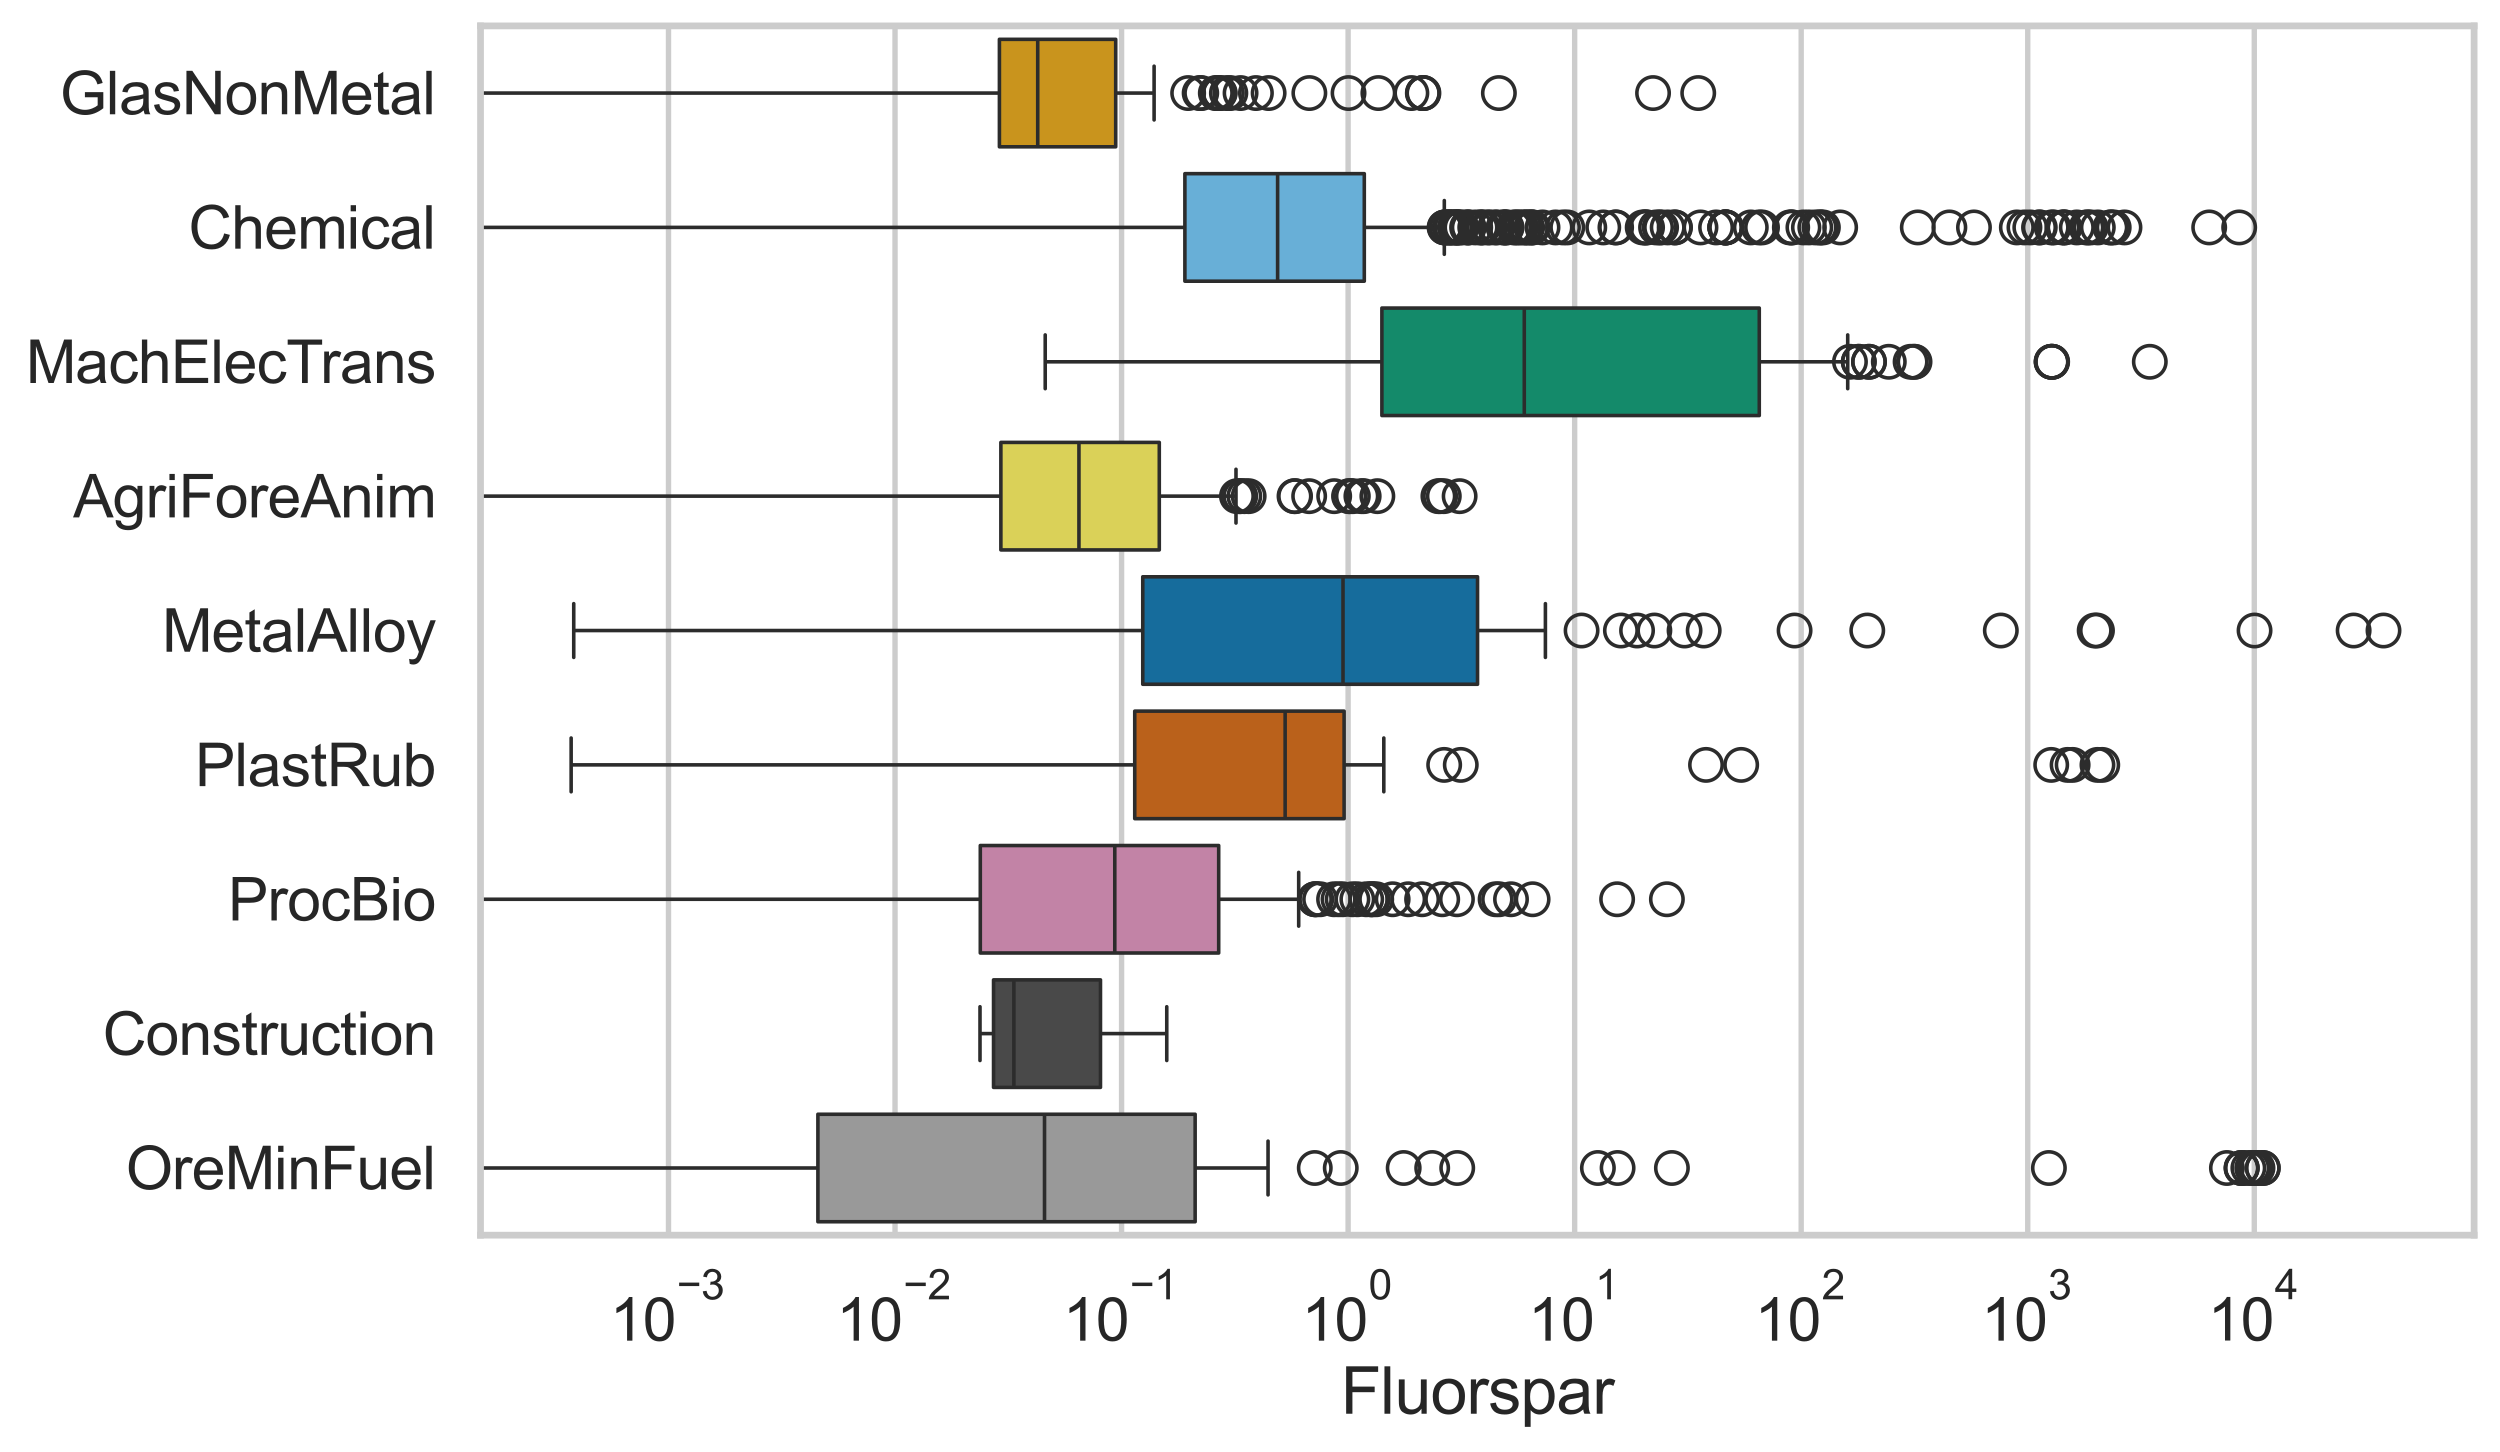 <?xml version="1.0" encoding="utf-8" standalone="no"?>
<!DOCTYPE svg PUBLIC "-//W3C//DTD SVG 1.1//EN"
  "http://www.w3.org/Graphics/SVG/1.1/DTD/svg11.dtd">
<svg xmlns:xlink="http://www.w3.org/1999/xlink" width="695.577pt" height="404.121pt" viewBox="0 0 695.577 404.121" xmlns="http://www.w3.org/2000/svg" version="1.1">
 <defs>
  <style type="text/css">*{stroke-linejoin: round; stroke-linecap: butt}</style>
 </defs>
 <g id="figure_1">
  <g id="patch_1">
   <path d="M 0 404.121 
L 695.577 404.121 
L 695.577 0 
L 0 0 
z
" style="fill: #ffffff"/>
  </g>
  <g id="axes_1">
   <g id="patch_2">
    <path d="M 133.697 343.665 
L 688.377 343.665 
L 688.377 7.2 
L 133.697 7.2 
z
" style="fill: #ffffff"/>
   </g>
   <g id="matplotlib.axis_1">
    <g id="xtick_1">
     <g id="line2d_1">
      <path d="M 185.996 343.665 
L 185.996 7.2 
" clip-path="url(#pbc23d617e9)" style="fill: none; stroke: #cccccc; stroke-width: 1.5; stroke-linecap: round"/>
     </g>
     <g id="text_1">
      <!-- $\mathdefault{10^{-3}}$ -->
      <g style="fill: #262626" transform="translate(169.661 373.18) scale(0.165 -0.165)">
       <defs>
        <path id="ArialMT-31" d="M 2384 0 
L 1822 0 
L 1822 3584 
Q 1619 3391 1289 3197 
Q 959 3003 697 2906 
L 697 3450 
Q 1169 3672 1522 3987 
Q 1875 4303 2022 4600 
L 2384 4600 
L 2384 0 
z
" transform="scale(0.016)"/>
        <path id="ArialMT-30" d="M 266 2259 
Q 266 3072 433 3567 
Q 600 4063 929 4331 
Q 1259 4600 1759 4600 
Q 2128 4600 2406 4451 
Q 2684 4303 2865 4023 
Q 3047 3744 3150 3342 
Q 3253 2941 3253 2259 
Q 3253 1453 3087 958 
Q 2922 463 2592 192 
Q 2263 -78 1759 -78 
Q 1097 -78 719 397 
Q 266 969 266 2259 
z
M 844 2259 
Q 844 1131 1108 757 
Q 1372 384 1759 384 
Q 2147 384 2411 759 
Q 2675 1134 2675 2259 
Q 2675 3391 2411 3762 
Q 2147 4134 1753 4134 
Q 1366 4134 1134 3806 
Q 844 3388 844 2259 
z
" transform="scale(0.016)"/>
        <path id="ArialMT-2212" d="M 3381 1997 
L 356 1997 
L 356 2522 
L 3381 2522 
L 3381 1997 
z
" transform="scale(0.016)"/>
        <path id="ArialMT-33" d="M 269 1209 
L 831 1284 
Q 928 806 1161 595 
Q 1394 384 1728 384 
Q 2125 384 2398 659 
Q 2672 934 2672 1341 
Q 2672 1728 2419 1979 
Q 2166 2231 1775 2231 
Q 1616 2231 1378 2169 
L 1441 2663 
Q 1497 2656 1531 2656 
Q 1891 2656 2178 2843 
Q 2466 3031 2466 3422 
Q 2466 3731 2256 3934 
Q 2047 4138 1716 4138 
Q 1388 4138 1169 3931 
Q 950 3725 888 3313 
L 325 3413 
Q 428 3978 793 4289 
Q 1159 4600 1703 4600 
Q 2078 4600 2393 4439 
Q 2709 4278 2876 4000 
Q 3044 3722 3044 3409 
Q 3044 3113 2884 2869 
Q 2725 2625 2413 2481 
Q 2819 2388 3044 2092 
Q 3269 1797 3269 1353 
Q 3269 753 2831 336 
Q 2394 -81 1725 -81 
Q 1122 -81 723 278 
Q 325 638 269 1209 
z
" transform="scale(0.016)"/>
       </defs>
       <use xlink:href="#ArialMT-31" transform="translate(0 0.994)"/>
       <use xlink:href="#ArialMT-30" transform="translate(55.615 0.994)"/>
       <use xlink:href="#ArialMT-2212" transform="translate(112.973 70.688) scale(0.7)"/>
       <use xlink:href="#ArialMT-33" transform="translate(153.852 70.688) scale(0.7)"/>
      </g>
     </g>
    </g>
    <g id="xtick_2">
     <g id="line2d_2">
      <path d="M 249.026 343.665 
L 249.026 7.2 
" clip-path="url(#pbc23d617e9)" style="fill: none; stroke: #cccccc; stroke-width: 1.5; stroke-linecap: round"/>
     </g>
     <g id="text_2">
      <!-- $\mathdefault{10^{-2}}$ -->
      <g style="fill: #262626" transform="translate(232.691 373.18) scale(0.165 -0.165)">
       <defs>
        <path id="ArialMT-32" d="M 3222 541 
L 3222 0 
L 194 0 
Q 188 203 259 391 
Q 375 700 629 1000 
Q 884 1300 1366 1694 
Q 2113 2306 2375 2664 
Q 2638 3022 2638 3341 
Q 2638 3675 2398 3904 
Q 2159 4134 1775 4134 
Q 1369 4134 1125 3890 
Q 881 3647 878 3216 
L 300 3275 
Q 359 3922 746 4261 
Q 1134 4600 1788 4600 
Q 2447 4600 2831 4234 
Q 3216 3869 3216 3328 
Q 3216 3053 3103 2787 
Q 2991 2522 2730 2228 
Q 2469 1934 1863 1422 
Q 1356 997 1212 845 
Q 1069 694 975 541 
L 3222 541 
z
" transform="scale(0.016)"/>
       </defs>
       <use xlink:href="#ArialMT-31" transform="translate(0 0.994)"/>
       <use xlink:href="#ArialMT-30" transform="translate(55.615 0.994)"/>
       <use xlink:href="#ArialMT-2212" transform="translate(112.973 70.688) scale(0.7)"/>
       <use xlink:href="#ArialMT-32" transform="translate(153.852 70.688) scale(0.7)"/>
      </g>
     </g>
    </g>
    <g id="xtick_3">
     <g id="line2d_3">
      <path d="M 312.056 343.665 
L 312.056 7.2 
" clip-path="url(#pbc23d617e9)" style="fill: none; stroke: #cccccc; stroke-width: 1.5; stroke-linecap: round"/>
     </g>
     <g id="text_3">
      <!-- $\mathdefault{10^{-1}}$ -->
      <g style="fill: #262626" transform="translate(295.721 373.18) scale(0.165 -0.165)">
       <use xlink:href="#ArialMT-31" transform="translate(0 0.994)"/>
       <use xlink:href="#ArialMT-30" transform="translate(55.615 0.994)"/>
       <use xlink:href="#ArialMT-2212" transform="translate(112.973 70.688) scale(0.7)"/>
       <use xlink:href="#ArialMT-31" transform="translate(153.852 70.688) scale(0.7)"/>
      </g>
     </g>
    </g>
    <g id="xtick_4">
     <g id="line2d_4">
      <path d="M 375.087 343.665 
L 375.087 7.2 
" clip-path="url(#pbc23d617e9)" style="fill: none; stroke: #cccccc; stroke-width: 1.5; stroke-linecap: round"/>
     </g>
     <g id="text_4">
      <!-- $\mathdefault{10^{0}}$ -->
      <g style="fill: #262626" transform="translate(362.134 373.18) scale(0.165 -0.165)">
       <use xlink:href="#ArialMT-31" transform="translate(0 0.994)"/>
       <use xlink:href="#ArialMT-30" transform="translate(55.615 0.994)"/>
       <use xlink:href="#ArialMT-30" transform="translate(112.973 70.688) scale(0.7)"/>
      </g>
     </g>
    </g>
    <g id="xtick_5">
     <g id="line2d_5">
      <path d="M 438.117 343.665 
L 438.117 7.2 
" clip-path="url(#pbc23d617e9)" style="fill: none; stroke: #cccccc; stroke-width: 1.5; stroke-linecap: round"/>
     </g>
     <g id="text_5">
      <!-- $\mathdefault{10^{1}}$ -->
      <g style="fill: #262626" transform="translate(425.165 373.18) scale(0.165 -0.165)">
       <use xlink:href="#ArialMT-31" transform="translate(0 0.994)"/>
       <use xlink:href="#ArialMT-30" transform="translate(55.615 0.994)"/>
       <use xlink:href="#ArialMT-31" transform="translate(112.973 70.688) scale(0.7)"/>
      </g>
     </g>
    </g>
    <g id="xtick_6">
     <g id="line2d_6">
      <path d="M 501.148 343.665 
L 501.148 7.2 
" clip-path="url(#pbc23d617e9)" style="fill: none; stroke: #cccccc; stroke-width: 1.5; stroke-linecap: round"/>
     </g>
     <g id="text_6">
      <!-- $\mathdefault{10^{2}}$ -->
      <g style="fill: #262626" transform="translate(488.195 373.18) scale(0.165 -0.165)">
       <use xlink:href="#ArialMT-31" transform="translate(0 0.994)"/>
       <use xlink:href="#ArialMT-30" transform="translate(55.615 0.994)"/>
       <use xlink:href="#ArialMT-32" transform="translate(112.973 70.688) scale(0.7)"/>
      </g>
     </g>
    </g>
    <g id="xtick_7">
     <g id="line2d_7">
      <path d="M 564.178 343.665 
L 564.178 7.2 
" clip-path="url(#pbc23d617e9)" style="fill: none; stroke: #cccccc; stroke-width: 1.5; stroke-linecap: round"/>
     </g>
     <g id="text_7">
      <!-- $\mathdefault{10^{3}}$ -->
      <g style="fill: #262626" transform="translate(551.226 373.18) scale(0.165 -0.165)">
       <use xlink:href="#ArialMT-31" transform="translate(0 0.994)"/>
       <use xlink:href="#ArialMT-30" transform="translate(55.615 0.994)"/>
       <use xlink:href="#ArialMT-33" transform="translate(112.973 70.688) scale(0.7)"/>
      </g>
     </g>
    </g>
    <g id="xtick_8">
     <g id="line2d_8">
      <path d="M 627.209 343.665 
L 627.209 7.2 
" clip-path="url(#pbc23d617e9)" style="fill: none; stroke: #cccccc; stroke-width: 1.5; stroke-linecap: round"/>
     </g>
     <g id="text_8">
      <!-- $\mathdefault{10^{4}}$ -->
      <g style="fill: #262626" transform="translate(614.256 373.015) scale(0.165 -0.165)">
       <defs>
        <path id="ArialMT-34" d="M 2069 0 
L 2069 1097 
L 81 1097 
L 81 1613 
L 2172 4581 
L 2631 4581 
L 2631 1613 
L 3250 1613 
L 3250 1097 
L 2631 1097 
L 2631 0 
L 2069 0 
z
M 2069 1613 
L 2069 3678 
L 634 1613 
L 2069 1613 
z
" transform="scale(0.016)"/>
       </defs>
       <use xlink:href="#ArialMT-31" transform="translate(0 0.202)"/>
       <use xlink:href="#ArialMT-30" transform="translate(55.615 0.202)"/>
       <use xlink:href="#ArialMT-34" transform="translate(112.973 69.895) scale(0.7)"/>
      </g>
     </g>
    </g>
    <g id="xtick_9"/>
    <g id="xtick_10"/>
    <g id="xtick_11"/>
    <g id="xtick_12"/>
    <g id="xtick_13"/>
    <g id="xtick_14"/>
    <g id="xtick_15"/>
    <g id="xtick_16"/>
    <g id="xtick_17"/>
    <g id="xtick_18"/>
    <g id="xtick_19"/>
    <g id="xtick_20"/>
    <g id="xtick_21"/>
    <g id="xtick_22"/>
    <g id="xtick_23"/>
    <g id="xtick_24"/>
    <g id="xtick_25"/>
    <g id="xtick_26"/>
    <g id="xtick_27"/>
    <g id="xtick_28"/>
    <g id="xtick_29"/>
    <g id="xtick_30"/>
    <g id="xtick_31"/>
    <g id="xtick_32"/>
    <g id="xtick_33"/>
    <g id="xtick_34"/>
    <g id="xtick_35"/>
    <g id="xtick_36"/>
    <g id="xtick_37"/>
    <g id="xtick_38"/>
    <g id="xtick_39"/>
    <g id="xtick_40"/>
    <g id="xtick_41"/>
    <g id="xtick_42"/>
    <g id="xtick_43"/>
    <g id="xtick_44"/>
    <g id="xtick_45"/>
    <g id="xtick_46"/>
    <g id="xtick_47"/>
    <g id="xtick_48"/>
    <g id="xtick_49"/>
    <g id="xtick_50"/>
    <g id="xtick_51"/>
    <g id="xtick_52"/>
    <g id="xtick_53"/>
    <g id="xtick_54"/>
    <g id="xtick_55"/>
    <g id="xtick_56"/>
    <g id="xtick_57"/>
    <g id="xtick_58"/>
    <g id="xtick_59"/>
    <g id="xtick_60"/>
    <g id="xtick_61"/>
    <g id="xtick_62"/>
    <g id="xtick_63"/>
    <g id="xtick_64"/>
    <g id="xtick_65"/>
    <g id="xtick_66"/>
    <g id="xtick_67"/>
    <g id="xtick_68"/>
    <g id="xtick_69"/>
    <g id="xtick_70"/>
    <g id="xtick_71"/>
    <g id="xtick_72"/>
    <g id="xtick_73"/>
    <g id="xtick_74"/>
    <g id="xtick_75"/>
    <g id="xtick_76"/>
    <g id="xtick_77"/>
    <g id="xtick_78"/>
    <g id="xtick_79"/>
    <g id="xtick_80"/>
    <g id="text_9">
     <!-- Fluorspar -->
     <g style="fill: #262626" transform="translate(373.027 393.344) scale(0.18 -0.18)">
      <defs>
       <path id="ArialMT-46" d="M 525 0 
L 525 4581 
L 3616 4581 
L 3616 4041 
L 1131 4041 
L 1131 2622 
L 3281 2622 
L 3281 2081 
L 1131 2081 
L 1131 0 
L 525 0 
z
" transform="scale(0.016)"/>
       <path id="ArialMT-6c" d="M 409 0 
L 409 4581 
L 972 4581 
L 972 0 
L 409 0 
z
" transform="scale(0.016)"/>
       <path id="ArialMT-75" d="M 2597 0 
L 2597 488 
Q 2209 -75 1544 -75 
Q 1250 -75 995 37 
Q 741 150 617 320 
Q 494 491 444 738 
Q 409 903 409 1263 
L 409 3319 
L 972 3319 
L 972 1478 
Q 972 1038 1006 884 
Q 1059 663 1231 536 
Q 1403 409 1656 409 
Q 1909 409 2131 539 
Q 2353 669 2445 892 
Q 2538 1116 2538 1541 
L 2538 3319 
L 3100 3319 
L 3100 0 
L 2597 0 
z
" transform="scale(0.016)"/>
       <path id="ArialMT-6f" d="M 213 1659 
Q 213 2581 725 3025 
Q 1153 3394 1769 3394 
Q 2453 3394 2887 2945 
Q 3322 2497 3322 1706 
Q 3322 1066 3130 698 
Q 2938 331 2570 128 
Q 2203 -75 1769 -75 
Q 1072 -75 642 372 
Q 213 819 213 1659 
z
M 791 1659 
Q 791 1022 1069 705 
Q 1347 388 1769 388 
Q 2188 388 2466 706 
Q 2744 1025 2744 1678 
Q 2744 2294 2464 2611 
Q 2184 2928 1769 2928 
Q 1347 2928 1069 2612 
Q 791 2297 791 1659 
z
" transform="scale(0.016)"/>
       <path id="ArialMT-72" d="M 416 0 
L 416 3319 
L 922 3319 
L 922 2816 
Q 1116 3169 1280 3281 
Q 1444 3394 1641 3394 
Q 1925 3394 2219 3213 
L 2025 2691 
Q 1819 2813 1613 2813 
Q 1428 2813 1281 2702 
Q 1134 2591 1072 2394 
Q 978 2094 978 1738 
L 978 0 
L 416 0 
z
" transform="scale(0.016)"/>
       <path id="ArialMT-73" d="M 197 991 
L 753 1078 
Q 800 744 1014 566 
Q 1228 388 1613 388 
Q 2000 388 2187 545 
Q 2375 703 2375 916 
Q 2375 1106 2209 1216 
Q 2094 1291 1634 1406 
Q 1016 1563 777 1677 
Q 538 1791 414 1992 
Q 291 2194 291 2438 
Q 291 2659 392 2848 
Q 494 3038 669 3163 
Q 800 3259 1026 3326 
Q 1253 3394 1513 3394 
Q 1903 3394 2198 3281 
Q 2494 3169 2634 2976 
Q 2775 2784 2828 2463 
L 2278 2388 
Q 2241 2644 2061 2787 
Q 1881 2931 1553 2931 
Q 1166 2931 1000 2803 
Q 834 2675 834 2503 
Q 834 2394 903 2306 
Q 972 2216 1119 2156 
Q 1203 2125 1616 2013 
Q 2213 1853 2448 1751 
Q 2684 1650 2818 1456 
Q 2953 1263 2953 975 
Q 2953 694 2789 445 
Q 2625 197 2315 61 
Q 2006 -75 1616 -75 
Q 969 -75 630 194 
Q 291 463 197 991 
z
" transform="scale(0.016)"/>
       <path id="ArialMT-70" d="M 422 -1272 
L 422 3319 
L 934 3319 
L 934 2888 
Q 1116 3141 1344 3267 
Q 1572 3394 1897 3394 
Q 2322 3394 2647 3175 
Q 2972 2956 3137 2557 
Q 3303 2159 3303 1684 
Q 3303 1175 3120 767 
Q 2938 359 2589 142 
Q 2241 -75 1856 -75 
Q 1575 -75 1351 44 
Q 1128 163 984 344 
L 984 -1272 
L 422 -1272 
z
M 931 1641 
Q 931 1000 1190 694 
Q 1450 388 1819 388 
Q 2194 388 2461 705 
Q 2728 1022 2728 1688 
Q 2728 2322 2467 2637 
Q 2206 2953 1844 2953 
Q 1484 2953 1207 2617 
Q 931 2281 931 1641 
z
" transform="scale(0.016)"/>
       <path id="ArialMT-61" d="M 2588 409 
Q 2275 144 1986 34 
Q 1697 -75 1366 -75 
Q 819 -75 525 192 
Q 231 459 231 875 
Q 231 1119 342 1320 
Q 453 1522 633 1644 
Q 813 1766 1038 1828 
Q 1203 1872 1538 1913 
Q 2219 1994 2541 2106 
Q 2544 2222 2544 2253 
Q 2544 2597 2384 2738 
Q 2169 2928 1744 2928 
Q 1347 2928 1158 2789 
Q 969 2650 878 2297 
L 328 2372 
Q 403 2725 575 2942 
Q 747 3159 1072 3276 
Q 1397 3394 1825 3394 
Q 2250 3394 2515 3294 
Q 2781 3194 2906 3042 
Q 3031 2891 3081 2659 
Q 3109 2516 3109 2141 
L 3109 1391 
Q 3109 606 3145 398 
Q 3181 191 3288 0 
L 2700 0 
Q 2613 175 2588 409 
z
M 2541 1666 
Q 2234 1541 1622 1453 
Q 1275 1403 1131 1340 
Q 988 1278 909 1158 
Q 831 1038 831 891 
Q 831 666 1001 516 
Q 1172 366 1500 366 
Q 1825 366 2078 508 
Q 2331 650 2450 897 
Q 2541 1088 2541 1459 
L 2541 1666 
z
" transform="scale(0.016)"/>
      </defs>
      <use xlink:href="#ArialMT-46"/>
      <use xlink:href="#ArialMT-6c" transform="translate(61.084 0)"/>
      <use xlink:href="#ArialMT-75" transform="translate(83.301 0)"/>
      <use xlink:href="#ArialMT-6f" transform="translate(138.916 0)"/>
      <use xlink:href="#ArialMT-72" transform="translate(194.531 0)"/>
      <use xlink:href="#ArialMT-73" transform="translate(227.832 0)"/>
      <use xlink:href="#ArialMT-70" transform="translate(277.832 0)"/>
      <use xlink:href="#ArialMT-61" transform="translate(333.447 0)"/>
      <use xlink:href="#ArialMT-72" transform="translate(389.062 0)"/>
     </g>
    </g>
   </g>
   <g id="matplotlib.axis_2">
    <g id="ytick_1">
     <g id="text_10">
      <!-- GlasNonMetal -->
      <g style="fill: #262626" transform="translate(16.659 31.798) scale(0.165 -0.165)">
       <defs>
        <path id="ArialMT-47" d="M 2638 1797 
L 2638 2334 
L 4578 2338 
L 4578 638 
Q 4131 281 3656 101 
Q 3181 -78 2681 -78 
Q 2006 -78 1454 211 
Q 903 500 622 1047 
Q 341 1594 341 2269 
Q 341 2938 620 3517 
Q 900 4097 1425 4378 
Q 1950 4659 2634 4659 
Q 3131 4659 3532 4498 
Q 3934 4338 4162 4050 
Q 4391 3763 4509 3300 
L 3963 3150 
Q 3859 3500 3706 3700 
Q 3553 3900 3268 4020 
Q 2984 4141 2638 4141 
Q 2222 4141 1919 4014 
Q 1616 3888 1430 3681 
Q 1244 3475 1141 3228 
Q 966 2803 966 2306 
Q 966 1694 1177 1281 
Q 1388 869 1791 669 
Q 2194 469 2647 469 
Q 3041 469 3416 620 
Q 3791 772 3984 944 
L 3984 1797 
L 2638 1797 
z
" transform="scale(0.016)"/>
        <path id="ArialMT-4e" d="M 488 0 
L 488 4581 
L 1109 4581 
L 3516 984 
L 3516 4581 
L 4097 4581 
L 4097 0 
L 3475 0 
L 1069 3600 
L 1069 0 
L 488 0 
z
" transform="scale(0.016)"/>
        <path id="ArialMT-6e" d="M 422 0 
L 422 3319 
L 928 3319 
L 928 2847 
Q 1294 3394 1984 3394 
Q 2284 3394 2536 3286 
Q 2788 3178 2913 3003 
Q 3038 2828 3088 2588 
Q 3119 2431 3119 2041 
L 3119 0 
L 2556 0 
L 2556 2019 
Q 2556 2363 2490 2533 
Q 2425 2703 2258 2804 
Q 2091 2906 1866 2906 
Q 1506 2906 1245 2678 
Q 984 2450 984 1813 
L 984 0 
L 422 0 
z
" transform="scale(0.016)"/>
        <path id="ArialMT-4d" d="M 475 0 
L 475 4581 
L 1388 4581 
L 2472 1338 
Q 2622 884 2691 659 
Q 2769 909 2934 1394 
L 4031 4581 
L 4847 4581 
L 4847 0 
L 4263 0 
L 4263 3834 
L 2931 0 
L 2384 0 
L 1059 3900 
L 1059 0 
L 475 0 
z
" transform="scale(0.016)"/>
        <path id="ArialMT-65" d="M 2694 1069 
L 3275 997 
Q 3138 488 2766 206 
Q 2394 -75 1816 -75 
Q 1088 -75 661 373 
Q 234 822 234 1631 
Q 234 2469 665 2931 
Q 1097 3394 1784 3394 
Q 2450 3394 2872 2941 
Q 3294 2488 3294 1666 
Q 3294 1616 3291 1516 
L 816 1516 
Q 847 969 1125 678 
Q 1403 388 1819 388 
Q 2128 388 2347 550 
Q 2566 713 2694 1069 
z
M 847 1978 
L 2700 1978 
Q 2663 2397 2488 2606 
Q 2219 2931 1791 2931 
Q 1403 2931 1139 2672 
Q 875 2413 847 1978 
z
" transform="scale(0.016)"/>
        <path id="ArialMT-74" d="M 1650 503 
L 1731 6 
Q 1494 -44 1306 -44 
Q 1000 -44 831 53 
Q 663 150 594 308 
Q 525 466 525 972 
L 525 2881 
L 113 2881 
L 113 3319 
L 525 3319 
L 525 4141 
L 1084 4478 
L 1084 3319 
L 1650 3319 
L 1650 2881 
L 1084 2881 
L 1084 941 
Q 1084 700 1114 631 
Q 1144 563 1211 522 
Q 1278 481 1403 481 
Q 1497 481 1650 503 
z
" transform="scale(0.016)"/>
       </defs>
       <use xlink:href="#ArialMT-47"/>
       <use xlink:href="#ArialMT-6c" transform="translate(77.783 0)"/>
       <use xlink:href="#ArialMT-61" transform="translate(100 0)"/>
       <use xlink:href="#ArialMT-73" transform="translate(155.615 0)"/>
       <use xlink:href="#ArialMT-4e" transform="translate(205.615 0)"/>
       <use xlink:href="#ArialMT-6f" transform="translate(277.832 0)"/>
       <use xlink:href="#ArialMT-6e" transform="translate(333.447 0)"/>
       <use xlink:href="#ArialMT-4d" transform="translate(389.062 0)"/>
       <use xlink:href="#ArialMT-65" transform="translate(472.363 0)"/>
       <use xlink:href="#ArialMT-74" transform="translate(527.979 0)"/>
       <use xlink:href="#ArialMT-61" transform="translate(555.762 0)"/>
       <use xlink:href="#ArialMT-6c" transform="translate(611.377 0)"/>
      </g>
     </g>
    </g>
    <g id="ytick_2">
     <g id="text_11">
      <!-- Chemical -->
      <g style="fill: #262626" transform="translate(52.428 69.183) scale(0.165 -0.165)">
       <defs>
        <path id="ArialMT-43" d="M 3763 1606 
L 4369 1453 
Q 4178 706 3683 314 
Q 3188 -78 2472 -78 
Q 1731 -78 1267 223 
Q 803 525 561 1097 
Q 319 1669 319 2325 
Q 319 3041 592 3573 
Q 866 4106 1370 4382 
Q 1875 4659 2481 4659 
Q 3169 4659 3637 4309 
Q 4106 3959 4291 3325 
L 3694 3184 
Q 3534 3684 3231 3912 
Q 2928 4141 2469 4141 
Q 1941 4141 1586 3887 
Q 1231 3634 1087 3207 
Q 944 2781 944 2328 
Q 944 1744 1114 1308 
Q 1284 872 1643 656 
Q 2003 441 2422 441 
Q 2931 441 3284 734 
Q 3638 1028 3763 1606 
z
" transform="scale(0.016)"/>
        <path id="ArialMT-68" d="M 422 0 
L 422 4581 
L 984 4581 
L 984 2938 
Q 1378 3394 1978 3394 
Q 2347 3394 2619 3248 
Q 2891 3103 3008 2847 
Q 3125 2591 3125 2103 
L 3125 0 
L 2563 0 
L 2563 2103 
Q 2563 2525 2380 2717 
Q 2197 2909 1863 2909 
Q 1613 2909 1392 2779 
Q 1172 2650 1078 2428 
Q 984 2206 984 1816 
L 984 0 
L 422 0 
z
" transform="scale(0.016)"/>
        <path id="ArialMT-6d" d="M 422 0 
L 422 3319 
L 925 3319 
L 925 2853 
Q 1081 3097 1340 3245 
Q 1600 3394 1931 3394 
Q 2300 3394 2536 3241 
Q 2772 3088 2869 2813 
Q 3263 3394 3894 3394 
Q 4388 3394 4653 3120 
Q 4919 2847 4919 2278 
L 4919 0 
L 4359 0 
L 4359 2091 
Q 4359 2428 4304 2576 
Q 4250 2725 4106 2815 
Q 3963 2906 3769 2906 
Q 3419 2906 3187 2673 
Q 2956 2441 2956 1928 
L 2956 0 
L 2394 0 
L 2394 2156 
Q 2394 2531 2256 2718 
Q 2119 2906 1806 2906 
Q 1569 2906 1367 2781 
Q 1166 2656 1075 2415 
Q 984 2175 984 1722 
L 984 0 
L 422 0 
z
" transform="scale(0.016)"/>
        <path id="ArialMT-69" d="M 425 3934 
L 425 4581 
L 988 4581 
L 988 3934 
L 425 3934 
z
M 425 0 
L 425 3319 
L 988 3319 
L 988 0 
L 425 0 
z
" transform="scale(0.016)"/>
        <path id="ArialMT-63" d="M 2588 1216 
L 3141 1144 
Q 3050 572 2676 248 
Q 2303 -75 1759 -75 
Q 1078 -75 664 370 
Q 250 816 250 1647 
Q 250 2184 428 2587 
Q 606 2991 970 3192 
Q 1334 3394 1763 3394 
Q 2303 3394 2647 3120 
Q 2991 2847 3088 2344 
L 2541 2259 
Q 2463 2594 2264 2762 
Q 2066 2931 1784 2931 
Q 1359 2931 1093 2626 
Q 828 2322 828 1663 
Q 828 994 1084 691 
Q 1341 388 1753 388 
Q 2084 388 2306 591 
Q 2528 794 2588 1216 
z
" transform="scale(0.016)"/>
       </defs>
       <use xlink:href="#ArialMT-43"/>
       <use xlink:href="#ArialMT-68" transform="translate(72.217 0)"/>
       <use xlink:href="#ArialMT-65" transform="translate(127.832 0)"/>
       <use xlink:href="#ArialMT-6d" transform="translate(183.447 0)"/>
       <use xlink:href="#ArialMT-69" transform="translate(266.748 0)"/>
       <use xlink:href="#ArialMT-63" transform="translate(288.965 0)"/>
       <use xlink:href="#ArialMT-61" transform="translate(338.965 0)"/>
       <use xlink:href="#ArialMT-6c" transform="translate(394.58 0)"/>
      </g>
     </g>
    </g>
    <g id="ytick_3">
     <g id="text_12">
      <!-- MachElecTrans -->
      <g style="fill: #262626" transform="translate(7.2 106.568) scale(0.165 -0.165)">
       <defs>
        <path id="ArialMT-45" d="M 506 0 
L 506 4581 
L 3819 4581 
L 3819 4041 
L 1113 4041 
L 1113 2638 
L 3647 2638 
L 3647 2100 
L 1113 2100 
L 1113 541 
L 3925 541 
L 3925 0 
L 506 0 
z
" transform="scale(0.016)"/>
        <path id="ArialMT-54" d="M 1659 0 
L 1659 4041 
L 150 4041 
L 150 4581 
L 3781 4581 
L 3781 4041 
L 2266 4041 
L 2266 0 
L 1659 0 
z
" transform="scale(0.016)"/>
       </defs>
       <use xlink:href="#ArialMT-4d"/>
       <use xlink:href="#ArialMT-61" transform="translate(83.301 0)"/>
       <use xlink:href="#ArialMT-63" transform="translate(138.916 0)"/>
       <use xlink:href="#ArialMT-68" transform="translate(188.916 0)"/>
       <use xlink:href="#ArialMT-45" transform="translate(244.531 0)"/>
       <use xlink:href="#ArialMT-6c" transform="translate(311.23 0)"/>
       <use xlink:href="#ArialMT-65" transform="translate(333.447 0)"/>
       <use xlink:href="#ArialMT-63" transform="translate(389.062 0)"/>
       <use xlink:href="#ArialMT-54" transform="translate(439.062 0)"/>
       <use xlink:href="#ArialMT-72" transform="translate(496.396 0)"/>
       <use xlink:href="#ArialMT-61" transform="translate(529.697 0)"/>
       <use xlink:href="#ArialMT-6e" transform="translate(585.312 0)"/>
       <use xlink:href="#ArialMT-73" transform="translate(640.928 0)"/>
      </g>
     </g>
    </g>
    <g id="ytick_4">
     <g id="text_13">
      <!-- AgriForeAnim -->
      <g style="fill: #262626" transform="translate(20.341 143.953) scale(0.165 -0.165)">
       <defs>
        <path id="ArialMT-41" d="M -9 0 
L 1750 4581 
L 2403 4581 
L 4278 0 
L 3588 0 
L 3053 1388 
L 1138 1388 
L 634 0 
L -9 0 
z
M 1313 1881 
L 2866 1881 
L 2388 3150 
Q 2169 3728 2063 4100 
Q 1975 3659 1816 3225 
L 1313 1881 
z
" transform="scale(0.016)"/>
        <path id="ArialMT-67" d="M 319 -275 
L 866 -356 
Q 900 -609 1056 -725 
Q 1266 -881 1628 -881 
Q 2019 -881 2231 -725 
Q 2444 -569 2519 -288 
Q 2563 -116 2559 434 
Q 2191 0 1641 0 
Q 956 0 581 494 
Q 206 988 206 1678 
Q 206 2153 378 2554 
Q 550 2956 876 3175 
Q 1203 3394 1644 3394 
Q 2231 3394 2613 2919 
L 2613 3319 
L 3131 3319 
L 3131 450 
Q 3131 -325 2973 -648 
Q 2816 -972 2473 -1159 
Q 2131 -1347 1631 -1347 
Q 1038 -1347 672 -1080 
Q 306 -813 319 -275 
z
M 784 1719 
Q 784 1066 1043 766 
Q 1303 466 1694 466 
Q 2081 466 2343 764 
Q 2606 1063 2606 1700 
Q 2606 2309 2336 2618 
Q 2066 2928 1684 2928 
Q 1309 2928 1046 2623 
Q 784 2319 784 1719 
z
" transform="scale(0.016)"/>
       </defs>
       <use xlink:href="#ArialMT-41"/>
       <use xlink:href="#ArialMT-67" transform="translate(66.699 0)"/>
       <use xlink:href="#ArialMT-72" transform="translate(122.314 0)"/>
       <use xlink:href="#ArialMT-69" transform="translate(155.615 0)"/>
       <use xlink:href="#ArialMT-46" transform="translate(177.832 0)"/>
       <use xlink:href="#ArialMT-6f" transform="translate(238.916 0)"/>
       <use xlink:href="#ArialMT-72" transform="translate(294.531 0)"/>
       <use xlink:href="#ArialMT-65" transform="translate(327.832 0)"/>
       <use xlink:href="#ArialMT-41" transform="translate(383.447 0)"/>
       <use xlink:href="#ArialMT-6e" transform="translate(450.146 0)"/>
       <use xlink:href="#ArialMT-69" transform="translate(505.762 0)"/>
       <use xlink:href="#ArialMT-6d" transform="translate(527.979 0)"/>
      </g>
     </g>
    </g>
    <g id="ytick_5">
     <g id="text_14">
      <!-- MetalAlloy -->
      <g style="fill: #262626" transform="translate(45.088 181.337) scale(0.165 -0.165)">
       <defs>
        <path id="ArialMT-79" d="M 397 -1278 
L 334 -750 
Q 519 -800 656 -800 
Q 844 -800 956 -737 
Q 1069 -675 1141 -563 
Q 1194 -478 1313 -144 
Q 1328 -97 1363 -6 
L 103 3319 
L 709 3319 
L 1400 1397 
Q 1534 1031 1641 628 
Q 1738 1016 1872 1384 
L 2581 3319 
L 3144 3319 
L 1881 -56 
Q 1678 -603 1566 -809 
Q 1416 -1088 1222 -1217 
Q 1028 -1347 759 -1347 
Q 597 -1347 397 -1278 
z
" transform="scale(0.016)"/>
       </defs>
       <use xlink:href="#ArialMT-4d"/>
       <use xlink:href="#ArialMT-65" transform="translate(83.301 0)"/>
       <use xlink:href="#ArialMT-74" transform="translate(138.916 0)"/>
       <use xlink:href="#ArialMT-61" transform="translate(166.699 0)"/>
       <use xlink:href="#ArialMT-6c" transform="translate(222.314 0)"/>
       <use xlink:href="#ArialMT-41" transform="translate(244.531 0)"/>
       <use xlink:href="#ArialMT-6c" transform="translate(311.23 0)"/>
       <use xlink:href="#ArialMT-6c" transform="translate(333.447 0)"/>
       <use xlink:href="#ArialMT-6f" transform="translate(355.664 0)"/>
       <use xlink:href="#ArialMT-79" transform="translate(411.279 0)"/>
      </g>
     </g>
    </g>
    <g id="ytick_6">
     <g id="text_15">
      <!-- PlastRub -->
      <g style="fill: #262626" transform="translate(54.248 218.722) scale(0.165 -0.165)">
       <defs>
        <path id="ArialMT-50" d="M 494 0 
L 494 4581 
L 2222 4581 
Q 2678 4581 2919 4538 
Q 3256 4481 3484 4323 
Q 3713 4166 3852 3881 
Q 3991 3597 3991 3256 
Q 3991 2672 3619 2267 
Q 3247 1863 2275 1863 
L 1100 1863 
L 1100 0 
L 494 0 
z
M 1100 2403 
L 2284 2403 
Q 2872 2403 3119 2622 
Q 3366 2841 3366 3238 
Q 3366 3525 3220 3729 
Q 3075 3934 2838 4000 
Q 2684 4041 2272 4041 
L 1100 4041 
L 1100 2403 
z
" transform="scale(0.016)"/>
        <path id="ArialMT-52" d="M 503 0 
L 503 4581 
L 2534 4581 
Q 3147 4581 3465 4457 
Q 3784 4334 3975 4021 
Q 4166 3709 4166 3331 
Q 4166 2844 3850 2509 
Q 3534 2175 2875 2084 
Q 3116 1969 3241 1856 
Q 3506 1613 3744 1247 
L 4541 0 
L 3778 0 
L 3172 953 
Q 2906 1366 2734 1584 
Q 2563 1803 2427 1890 
Q 2291 1978 2150 2013 
Q 2047 2034 1813 2034 
L 1109 2034 
L 1109 0 
L 503 0 
z
M 1109 2559 
L 2413 2559 
Q 2828 2559 3062 2645 
Q 3297 2731 3419 2920 
Q 3541 3109 3541 3331 
Q 3541 3656 3305 3865 
Q 3069 4075 2559 4075 
L 1109 4075 
L 1109 2559 
z
" transform="scale(0.016)"/>
        <path id="ArialMT-62" d="M 941 0 
L 419 0 
L 419 4581 
L 981 4581 
L 981 2947 
Q 1338 3394 1891 3394 
Q 2197 3394 2470 3270 
Q 2744 3147 2920 2923 
Q 3097 2700 3197 2384 
Q 3297 2069 3297 1709 
Q 3297 856 2875 390 
Q 2453 -75 1863 -75 
Q 1275 -75 941 416 
L 941 0 
z
M 934 1684 
Q 934 1088 1097 822 
Q 1363 388 1816 388 
Q 2184 388 2453 708 
Q 2722 1028 2722 1663 
Q 2722 2313 2464 2622 
Q 2206 2931 1841 2931 
Q 1472 2931 1203 2611 
Q 934 2291 934 1684 
z
" transform="scale(0.016)"/>
       </defs>
       <use xlink:href="#ArialMT-50"/>
       <use xlink:href="#ArialMT-6c" transform="translate(66.699 0)"/>
       <use xlink:href="#ArialMT-61" transform="translate(88.916 0)"/>
       <use xlink:href="#ArialMT-73" transform="translate(144.531 0)"/>
       <use xlink:href="#ArialMT-74" transform="translate(194.531 0)"/>
       <use xlink:href="#ArialMT-52" transform="translate(222.314 0)"/>
       <use xlink:href="#ArialMT-75" transform="translate(294.531 0)"/>
       <use xlink:href="#ArialMT-62" transform="translate(350.146 0)"/>
      </g>
     </g>
    </g>
    <g id="ytick_7">
     <g id="text_16">
      <!-- ProcBio -->
      <g style="fill: #262626" transform="translate(63.424 256.107) scale(0.165 -0.165)">
       <defs>
        <path id="ArialMT-42" d="M 469 0 
L 469 4581 
L 2188 4581 
Q 2713 4581 3030 4442 
Q 3347 4303 3526 4014 
Q 3706 3725 3706 3409 
Q 3706 3116 3547 2856 
Q 3388 2597 3066 2438 
Q 3481 2316 3704 2022 
Q 3928 1728 3928 1328 
Q 3928 1006 3792 729 
Q 3656 453 3456 303 
Q 3256 153 2954 76 
Q 2653 0 2216 0 
L 469 0 
z
M 1075 2656 
L 2066 2656 
Q 2469 2656 2644 2709 
Q 2875 2778 2992 2937 
Q 3109 3097 3109 3338 
Q 3109 3566 3000 3739 
Q 2891 3913 2687 3977 
Q 2484 4041 1991 4041 
L 1075 4041 
L 1075 2656 
z
M 1075 541 
L 2216 541 
Q 2509 541 2628 563 
Q 2838 600 2978 687 
Q 3119 775 3209 942 
Q 3300 1109 3300 1328 
Q 3300 1584 3169 1773 
Q 3038 1963 2805 2039 
Q 2572 2116 2134 2116 
L 1075 2116 
L 1075 541 
z
" transform="scale(0.016)"/>
       </defs>
       <use xlink:href="#ArialMT-50"/>
       <use xlink:href="#ArialMT-72" transform="translate(66.699 0)"/>
       <use xlink:href="#ArialMT-6f" transform="translate(100 0)"/>
       <use xlink:href="#ArialMT-63" transform="translate(155.615 0)"/>
       <use xlink:href="#ArialMT-42" transform="translate(205.615 0)"/>
       <use xlink:href="#ArialMT-69" transform="translate(272.314 0)"/>
       <use xlink:href="#ArialMT-6f" transform="translate(294.531 0)"/>
      </g>
     </g>
    </g>
    <g id="ytick_8">
     <g id="text_17">
      <!-- Construction -->
      <g style="fill: #262626" transform="translate(28.575 293.492) scale(0.165 -0.165)">
       <use xlink:href="#ArialMT-43"/>
       <use xlink:href="#ArialMT-6f" transform="translate(72.217 0)"/>
       <use xlink:href="#ArialMT-6e" transform="translate(127.832 0)"/>
       <use xlink:href="#ArialMT-73" transform="translate(183.447 0)"/>
       <use xlink:href="#ArialMT-74" transform="translate(233.447 0)"/>
       <use xlink:href="#ArialMT-72" transform="translate(261.23 0)"/>
       <use xlink:href="#ArialMT-75" transform="translate(294.531 0)"/>
       <use xlink:href="#ArialMT-63" transform="translate(350.146 0)"/>
       <use xlink:href="#ArialMT-74" transform="translate(400.146 0)"/>
       <use xlink:href="#ArialMT-69" transform="translate(427.93 0)"/>
       <use xlink:href="#ArialMT-6f" transform="translate(450.146 0)"/>
       <use xlink:href="#ArialMT-6e" transform="translate(505.762 0)"/>
      </g>
     </g>
    </g>
    <g id="ytick_9">
     <g id="text_18">
      <!-- OreMinFuel -->
      <g style="fill: #262626" transform="translate(35.013 330.877) scale(0.165 -0.165)">
       <defs>
        <path id="ArialMT-4f" d="M 309 2231 
Q 309 3372 921 4017 
Q 1534 4663 2503 4663 
Q 3138 4663 3647 4359 
Q 4156 4056 4423 3514 
Q 4691 2972 4691 2284 
Q 4691 1588 4409 1038 
Q 4128 488 3612 205 
Q 3097 -78 2500 -78 
Q 1853 -78 1343 234 
Q 834 547 571 1087 
Q 309 1628 309 2231 
z
M 934 2222 
Q 934 1394 1379 917 
Q 1825 441 2497 441 
Q 3181 441 3623 922 
Q 4066 1403 4066 2288 
Q 4066 2847 3877 3264 
Q 3688 3681 3323 3911 
Q 2959 4141 2506 4141 
Q 1863 4141 1398 3698 
Q 934 3256 934 2222 
z
" transform="scale(0.016)"/>
       </defs>
       <use xlink:href="#ArialMT-4f"/>
       <use xlink:href="#ArialMT-72" transform="translate(77.783 0)"/>
       <use xlink:href="#ArialMT-65" transform="translate(111.084 0)"/>
       <use xlink:href="#ArialMT-4d" transform="translate(166.699 0)"/>
       <use xlink:href="#ArialMT-69" transform="translate(250 0)"/>
       <use xlink:href="#ArialMT-6e" transform="translate(272.217 0)"/>
       <use xlink:href="#ArialMT-46" transform="translate(327.832 0)"/>
       <use xlink:href="#ArialMT-75" transform="translate(388.916 0)"/>
       <use xlink:href="#ArialMT-65" transform="translate(444.531 0)"/>
       <use xlink:href="#ArialMT-6c" transform="translate(500.146 0)"/>
      </g>
     </g>
    </g>
   </g>
   <g id="patch_3">
    <path d="M 278.067 10.938 
L 278.067 40.846 
L 310.423 40.846 
L 310.423 10.938 
L 278.067 10.938 
z
" clip-path="url(#pbc23d617e9)" style="fill: #c9941d; stroke: #2c2c2c; stroke-linejoin: miter"/>
   </g>
   <g id="line2d_9">
    <path d="M 278.067 25.892 
L -1 25.892 
" clip-path="url(#pbc23d617e9)" style="fill: none; stroke: #2c2c2c"/>
   </g>
   <g id="line2d_10">
    <path d="M 310.423 25.892 
L 321.108 25.892 
" clip-path="url(#pbc23d617e9)" style="fill: none; stroke: #2c2c2c"/>
   </g>
   <g id="line2d_11">
    <path clip-path="url(#pbc23d617e9)" style="fill: none; stroke: #2c2c2c; stroke-linecap: round"/>
   </g>
   <g id="line2d_12">
    <path d="M 321.108 18.415 
L 321.108 33.369 
" clip-path="url(#pbc23d617e9)" style="fill: none; stroke: #2c2c2c; stroke-linecap: round"/>
   </g>
   <g id="line2d_13">
    <defs>
     <path id="me434007299" d="M 0 4.5 
C 1.193 4.5 2.338 4.026 3.182 3.182 
C 4.026 2.338 4.5 1.193 4.5 0 
C 4.5 -1.193 4.026 -2.338 3.182 -3.182 
C 2.338 -4.026 1.193 -4.5 0 -4.5 
C -1.193 -4.5 -2.338 -4.026 -3.182 -3.182 
C -4.026 -2.338 -4.5 -1.193 -4.5 0 
C -4.5 1.193 -4.026 2.338 -3.182 3.182 
C -2.338 4.026 -1.193 4.5 0 4.5 
z
" style="stroke: #2c2c2c"/>
    </defs>
    <g clip-path="url(#pbc23d617e9)">
     <use xlink:href="#me434007299" x="375.204" y="25.892" style="fill-opacity: 0; stroke: #2c2c2c"/>
     <use xlink:href="#me434007299" x="417.034" y="25.892" style="fill-opacity: 0; stroke: #2c2c2c"/>
     <use xlink:href="#me434007299" x="345.162" y="25.892" style="fill-opacity: 0; stroke: #2c2c2c"/>
     <use xlink:href="#me434007299" x="334.225" y="25.892" style="fill-opacity: 0; stroke: #2c2c2c"/>
     <use xlink:href="#me434007299" x="459.929" y="25.892" style="fill-opacity: 0; stroke: #2c2c2c"/>
     <use xlink:href="#me434007299" x="330.58" y="25.892" style="fill-opacity: 0; stroke: #2c2c2c"/>
     <use xlink:href="#me434007299" x="339.261" y="25.892" style="fill-opacity: 0; stroke: #2c2c2c"/>
     <use xlink:href="#me434007299" x="338.631" y="25.892" style="fill-opacity: 0; stroke: #2c2c2c"/>
     <use xlink:href="#me434007299" x="339.376" y="25.892" style="fill-opacity: 0; stroke: #2c2c2c"/>
     <use xlink:href="#me434007299" x="338.276" y="25.892" style="fill-opacity: 0; stroke: #2c2c2c"/>
     <use xlink:href="#me434007299" x="341.356" y="25.892" style="fill-opacity: 0; stroke: #2c2c2c"/>
     <use xlink:href="#me434007299" x="333.777" y="25.892" style="fill-opacity: 0; stroke: #2c2c2c"/>
     <use xlink:href="#me434007299" x="364.305" y="25.892" style="fill-opacity: 0; stroke: #2c2c2c"/>
     <use xlink:href="#me434007299" x="349.437" y="25.892" style="fill-opacity: 0; stroke: #2c2c2c"/>
     <use xlink:href="#me434007299" x="383.508" y="25.892" style="fill-opacity: 0; stroke: #2c2c2c"/>
     <use xlink:href="#me434007299" x="395.934" y="25.892" style="fill-opacity: 0; stroke: #2c2c2c"/>
     <use xlink:href="#me434007299" x="392.691" y="25.892" style="fill-opacity: 0; stroke: #2c2c2c"/>
     <use xlink:href="#me434007299" x="396.043" y="25.892" style="fill-opacity: 0; stroke: #2c2c2c"/>
     <use xlink:href="#me434007299" x="342.322" y="25.892" style="fill-opacity: 0; stroke: #2c2c2c"/>
     <use xlink:href="#me434007299" x="472.5" y="25.892" style="fill-opacity: 0; stroke: #2c2c2c"/>
     <use xlink:href="#me434007299" x="395.875" y="25.892" style="fill-opacity: 0; stroke: #2c2c2c"/>
     <use xlink:href="#me434007299" x="352.97" y="25.892" style="fill-opacity: 0; stroke: #2c2c2c"/>
    </g>
   </g>
   <g id="patch_4">
    <path d="M 329.671 48.323 
L 329.671 78.231 
L 379.589 78.231 
L 379.589 48.323 
L 329.671 48.323 
z
" clip-path="url(#pbc23d617e9)" style="fill: #68afd7; stroke: #2c2c2c; stroke-linejoin: miter"/>
   </g>
   <g id="line2d_14">
    <path d="M 329.671 63.277 
L -1 63.277 
" clip-path="url(#pbc23d617e9)" style="fill: none; stroke: #2c2c2c"/>
   </g>
   <g id="line2d_15">
    <path d="M 379.589 63.277 
L 401.851 63.277 
" clip-path="url(#pbc23d617e9)" style="fill: none; stroke: #2c2c2c"/>
   </g>
   <g id="line2d_16">
    <path clip-path="url(#pbc23d617e9)" style="fill: none; stroke: #2c2c2c; stroke-linecap: round"/>
   </g>
   <g id="line2d_17">
    <path d="M 401.851 55.8 
L 401.851 70.754 
" clip-path="url(#pbc23d617e9)" style="fill: none; stroke: #2c2c2c; stroke-linecap: round"/>
   </g>
   <g id="line2d_18">
    <g clip-path="url(#pbc23d617e9)">
     <use xlink:href="#me434007299" x="404.786" y="63.277" style="fill-opacity: 0; stroke: #2c2c2c"/>
     <use xlink:href="#me434007299" x="505.073" y="63.277" style="fill-opacity: 0; stroke: #2c2c2c"/>
     <use xlink:href="#me434007299" x="418.44" y="63.277" style="fill-opacity: 0; stroke: #2c2c2c"/>
     <use xlink:href="#me434007299" x="489.373" y="63.277" style="fill-opacity: 0; stroke: #2c2c2c"/>
     <use xlink:href="#me434007299" x="424.732" y="63.277" style="fill-opacity: 0; stroke: #2c2c2c"/>
     <use xlink:href="#me434007299" x="432.794" y="63.277" style="fill-opacity: 0; stroke: #2c2c2c"/>
     <use xlink:href="#me434007299" x="574.389" y="63.277" style="fill-opacity: 0; stroke: #2c2c2c"/>
     <use xlink:href="#me434007299" x="403.328" y="63.277" style="fill-opacity: 0; stroke: #2c2c2c"/>
     <use xlink:href="#me434007299" x="418.34" y="63.277" style="fill-opacity: 0; stroke: #2c2c2c"/>
     <use xlink:href="#me434007299" x="446.072" y="63.277" style="fill-opacity: 0; stroke: #2c2c2c"/>
     <use xlink:href="#me434007299" x="587.268" y="63.277" style="fill-opacity: 0; stroke: #2c2c2c"/>
     <use xlink:href="#me434007299" x="561.146" y="63.277" style="fill-opacity: 0; stroke: #2c2c2c"/>
     <use xlink:href="#me434007299" x="490.247" y="63.277" style="fill-opacity: 0; stroke: #2c2c2c"/>
     <use xlink:href="#me434007299" x="477.46" y="63.277" style="fill-opacity: 0; stroke: #2c2c2c"/>
     <use xlink:href="#me434007299" x="507.182" y="63.277" style="fill-opacity: 0; stroke: #2c2c2c"/>
     <use xlink:href="#me434007299" x="466.046" y="63.277" style="fill-opacity: 0; stroke: #2c2c2c"/>
     <use xlink:href="#me434007299" x="426.038" y="63.277" style="fill-opacity: 0; stroke: #2c2c2c"/>
     <use xlink:href="#me434007299" x="402.493" y="63.277" style="fill-opacity: 0; stroke: #2c2c2c"/>
     <use xlink:href="#me434007299" x="401.931" y="63.277" style="fill-opacity: 0; stroke: #2c2c2c"/>
     <use xlink:href="#me434007299" x="426.103" y="63.277" style="fill-opacity: 0; stroke: #2c2c2c"/>
     <use xlink:href="#me434007299" x="480.049" y="63.277" style="fill-opacity: 0; stroke: #2c2c2c"/>
     <use xlink:href="#me434007299" x="506.253" y="63.277" style="fill-opacity: 0; stroke: #2c2c2c"/>
     <use xlink:href="#me434007299" x="480.294" y="63.277" style="fill-opacity: 0; stroke: #2c2c2c"/>
     <use xlink:href="#me434007299" x="449.464" y="63.277" style="fill-opacity: 0; stroke: #2c2c2c"/>
     <use xlink:href="#me434007299" x="480.049" y="63.277" style="fill-opacity: 0; stroke: #2c2c2c"/>
     <use xlink:href="#me434007299" x="402.026" y="63.277" style="fill-opacity: 0; stroke: #2c2c2c"/>
     <use xlink:href="#me434007299" x="581.708" y="63.277" style="fill-opacity: 0; stroke: #2c2c2c"/>
     <use xlink:href="#me434007299" x="405.226" y="63.277" style="fill-opacity: 0; stroke: #2c2c2c"/>
     <use xlink:href="#me434007299" x="570.828" y="63.277" style="fill-opacity: 0; stroke: #2c2c2c"/>
     <use xlink:href="#me434007299" x="421.213" y="63.277" style="fill-opacity: 0; stroke: #2c2c2c"/>
     <use xlink:href="#me434007299" x="423.23" y="63.277" style="fill-opacity: 0; stroke: #2c2c2c"/>
     <use xlink:href="#me434007299" x="457.653" y="63.277" style="fill-opacity: 0; stroke: #2c2c2c"/>
     <use xlink:href="#me434007299" x="436.061" y="63.277" style="fill-opacity: 0; stroke: #2c2c2c"/>
     <use xlink:href="#me434007299" x="580.916" y="63.277" style="fill-opacity: 0; stroke: #2c2c2c"/>
     <use xlink:href="#me434007299" x="577.83" y="63.277" style="fill-opacity: 0; stroke: #2c2c2c"/>
     <use xlink:href="#me434007299" x="414.415" y="63.277" style="fill-opacity: 0; stroke: #2c2c2c"/>
     <use xlink:href="#me434007299" x="412.07" y="63.277" style="fill-opacity: 0; stroke: #2c2c2c"/>
     <use xlink:href="#me434007299" x="511.988" y="63.277" style="fill-opacity: 0; stroke: #2c2c2c"/>
     <use xlink:href="#me434007299" x="465.939" y="63.277" style="fill-opacity: 0; stroke: #2c2c2c"/>
     <use xlink:href="#me434007299" x="461.767" y="63.277" style="fill-opacity: 0; stroke: #2c2c2c"/>
     <use xlink:href="#me434007299" x="419.183" y="63.277" style="fill-opacity: 0; stroke: #2c2c2c"/>
     <use xlink:href="#me434007299" x="460.765" y="63.277" style="fill-opacity: 0; stroke: #2c2c2c"/>
     <use xlink:href="#me434007299" x="533.589" y="63.277" style="fill-opacity: 0; stroke: #2c2c2c"/>
     <use xlink:href="#me434007299" x="413.98" y="63.277" style="fill-opacity: 0; stroke: #2c2c2c"/>
     <use xlink:href="#me434007299" x="416.505" y="63.277" style="fill-opacity: 0; stroke: #2c2c2c"/>
     <use xlink:href="#me434007299" x="503.292" y="63.277" style="fill-opacity: 0; stroke: #2c2c2c"/>
     <use xlink:href="#me434007299" x="403.582" y="63.277" style="fill-opacity: 0; stroke: #2c2c2c"/>
     <use xlink:href="#me434007299" x="424.908" y="63.277" style="fill-opacity: 0; stroke: #2c2c2c"/>
     <use xlink:href="#me434007299" x="473.126" y="63.277" style="fill-opacity: 0; stroke: #2c2c2c"/>
     <use xlink:href="#me434007299" x="405.434" y="63.277" style="fill-opacity: 0; stroke: #2c2c2c"/>
     <use xlink:href="#me434007299" x="405.37" y="63.277" style="fill-opacity: 0; stroke: #2c2c2c"/>
     <use xlink:href="#me434007299" x="480.049" y="63.277" style="fill-opacity: 0; stroke: #2c2c2c"/>
     <use xlink:href="#me434007299" x="422.468" y="63.277" style="fill-opacity: 0; stroke: #2c2c2c"/>
     <use xlink:href="#me434007299" x="457.051" y="63.277" style="fill-opacity: 0; stroke: #2c2c2c"/>
     <use xlink:href="#me434007299" x="506.498" y="63.277" style="fill-opacity: 0; stroke: #2c2c2c"/>
     <use xlink:href="#me434007299" x="411.931" y="63.277" style="fill-opacity: 0; stroke: #2c2c2c"/>
     <use xlink:href="#me434007299" x="434.864" y="63.277" style="fill-opacity: 0; stroke: #2c2c2c"/>
     <use xlink:href="#me434007299" x="623.006" y="63.277" style="fill-opacity: 0; stroke: #2c2c2c"/>
     <use xlink:href="#me434007299" x="571.368" y="63.277" style="fill-opacity: 0; stroke: #2c2c2c"/>
     <use xlink:href="#me434007299" x="591.096" y="63.277" style="fill-opacity: 0; stroke: #2c2c2c"/>
     <use xlink:href="#me434007299" x="424.16" y="63.277" style="fill-opacity: 0; stroke: #2c2c2c"/>
     <use xlink:href="#me434007299" x="449.652" y="63.277" style="fill-opacity: 0; stroke: #2c2c2c"/>
     <use xlink:href="#me434007299" x="403.586" y="63.277" style="fill-opacity: 0; stroke: #2c2c2c"/>
     <use xlink:href="#me434007299" x="497.988" y="63.277" style="fill-opacity: 0; stroke: #2c2c2c"/>
     <use xlink:href="#me434007299" x="419.042" y="63.277" style="fill-opacity: 0; stroke: #2c2c2c"/>
     <use xlink:href="#me434007299" x="563.265" y="63.277" style="fill-opacity: 0; stroke: #2c2c2c"/>
     <use xlink:href="#me434007299" x="405.302" y="63.277" style="fill-opacity: 0; stroke: #2c2c2c"/>
     <use xlink:href="#me434007299" x="426.428" y="63.277" style="fill-opacity: 0; stroke: #2c2c2c"/>
     <use xlink:href="#me434007299" x="458.266" y="63.277" style="fill-opacity: 0; stroke: #2c2c2c"/>
     <use xlink:href="#me434007299" x="403.848" y="63.277" style="fill-opacity: 0; stroke: #2c2c2c"/>
     <use xlink:href="#me434007299" x="501.765" y="63.277" style="fill-opacity: 0; stroke: #2c2c2c"/>
     <use xlink:href="#me434007299" x="480.049" y="63.277" style="fill-opacity: 0; stroke: #2c2c2c"/>
     <use xlink:href="#me434007299" x="542.378" y="63.277" style="fill-opacity: 0; stroke: #2c2c2c"/>
     <use xlink:href="#me434007299" x="402.141" y="63.277" style="fill-opacity: 0; stroke: #2c2c2c"/>
     <use xlink:href="#me434007299" x="574.389" y="63.277" style="fill-opacity: 0; stroke: #2c2c2c"/>
     <use xlink:href="#me434007299" x="567.53" y="63.277" style="fill-opacity: 0; stroke: #2c2c2c"/>
     <use xlink:href="#me434007299" x="421.784" y="63.277" style="fill-opacity: 0; stroke: #2c2c2c"/>
     <use xlink:href="#me434007299" x="408.648" y="63.277" style="fill-opacity: 0; stroke: #2c2c2c"/>
     <use xlink:href="#me434007299" x="498.426" y="63.277" style="fill-opacity: 0; stroke: #2c2c2c"/>
     <use xlink:href="#me434007299" x="564.892" y="63.277" style="fill-opacity: 0; stroke: #2c2c2c"/>
     <use xlink:href="#me434007299" x="587.17" y="63.277" style="fill-opacity: 0; stroke: #2c2c2c"/>
     <use xlink:href="#me434007299" x="442.186" y="63.277" style="fill-opacity: 0; stroke: #2c2c2c"/>
     <use xlink:href="#me434007299" x="498.646" y="63.277" style="fill-opacity: 0; stroke: #2c2c2c"/>
     <use xlink:href="#me434007299" x="412.572" y="63.277" style="fill-opacity: 0; stroke: #2c2c2c"/>
     <use xlink:href="#me434007299" x="583.677" y="63.277" style="fill-opacity: 0; stroke: #2c2c2c"/>
     <use xlink:href="#me434007299" x="588.096" y="63.277" style="fill-opacity: 0; stroke: #2c2c2c"/>
     <use xlink:href="#me434007299" x="463.997" y="63.277" style="fill-opacity: 0; stroke: #2c2c2c"/>
     <use xlink:href="#me434007299" x="410.454" y="63.277" style="fill-opacity: 0; stroke: #2c2c2c"/>
     <use xlink:href="#me434007299" x="415.943" y="63.277" style="fill-opacity: 0; stroke: #2c2c2c"/>
     <use xlink:href="#me434007299" x="549.217" y="63.277" style="fill-opacity: 0; stroke: #2c2c2c"/>
     <use xlink:href="#me434007299" x="408.443" y="63.277" style="fill-opacity: 0; stroke: #2c2c2c"/>
     <use xlink:href="#me434007299" x="614.665" y="63.277" style="fill-opacity: 0; stroke: #2c2c2c"/>
     <use xlink:href="#me434007299" x="487.123" y="63.277" style="fill-opacity: 0; stroke: #2c2c2c"/>
     <use xlink:href="#me434007299" x="406.276" y="63.277" style="fill-opacity: 0; stroke: #2c2c2c"/>
     <use xlink:href="#me434007299" x="567.321" y="63.277" style="fill-opacity: 0; stroke: #2c2c2c"/>
     <use xlink:href="#me434007299" x="462.168" y="63.277" style="fill-opacity: 0; stroke: #2c2c2c"/>
     <use xlink:href="#me434007299" x="408.186" y="63.277" style="fill-opacity: 0; stroke: #2c2c2c"/>
     <use xlink:href="#me434007299" x="406.623" y="63.277" style="fill-opacity: 0; stroke: #2c2c2c"/>
     <use xlink:href="#me434007299" x="580.502" y="63.277" style="fill-opacity: 0; stroke: #2c2c2c"/>
     <use xlink:href="#me434007299" x="429.176" y="63.277" style="fill-opacity: 0; stroke: #2c2c2c"/>
     <use xlink:href="#me434007299" x="573.853" y="63.277" style="fill-opacity: 0; stroke: #2c2c2c"/>
     <use xlink:href="#me434007299" x="457.883" y="63.277" style="fill-opacity: 0; stroke: #2c2c2c"/>
    </g>
   </g>
   <g id="patch_5">
    <path d="M 384.483 85.708 
L 384.483 115.616 
L 489.484 115.616 
L 489.484 85.708 
L 384.483 85.708 
z
" clip-path="url(#pbc23d617e9)" style="fill: #148a6a; stroke: #2c2c2c; stroke-linejoin: miter"/>
   </g>
   <g id="line2d_19">
    <path d="M 384.483 100.662 
L 290.811 100.662 
" clip-path="url(#pbc23d617e9)" style="fill: none; stroke: #2c2c2c"/>
   </g>
   <g id="line2d_20">
    <path d="M 489.484 100.662 
L 514.09 100.662 
" clip-path="url(#pbc23d617e9)" style="fill: none; stroke: #2c2c2c"/>
   </g>
   <g id="line2d_21">
    <path d="M 290.811 93.185 
L 290.811 108.139 
" clip-path="url(#pbc23d617e9)" style="fill: none; stroke: #2c2c2c; stroke-linecap: round"/>
   </g>
   <g id="line2d_22">
    <path d="M 514.09 93.185 
L 514.09 108.139 
" clip-path="url(#pbc23d617e9)" style="fill: none; stroke: #2c2c2c; stroke-linecap: round"/>
   </g>
   <g id="line2d_23">
    <g clip-path="url(#pbc23d617e9)">
     <use xlink:href="#me434007299" x="532.683" y="100.662" style="fill-opacity: 0; stroke: #2c2c2c"/>
     <use xlink:href="#me434007299" x="517.183" y="100.662" style="fill-opacity: 0; stroke: #2c2c2c"/>
     <use xlink:href="#me434007299" x="531.588" y="100.662" style="fill-opacity: 0; stroke: #2c2c2c"/>
     <use xlink:href="#me434007299" x="525.52" y="100.662" style="fill-opacity: 0; stroke: #2c2c2c"/>
     <use xlink:href="#me434007299" x="570.862" y="100.662" style="fill-opacity: 0; stroke: #2c2c2c"/>
     <use xlink:href="#me434007299" x="598.142" y="100.662" style="fill-opacity: 0; stroke: #2c2c2c"/>
     <use xlink:href="#me434007299" x="570.862" y="100.662" style="fill-opacity: 0; stroke: #2c2c2c"/>
     <use xlink:href="#me434007299" x="532.506" y="100.662" style="fill-opacity: 0; stroke: #2c2c2c"/>
     <use xlink:href="#me434007299" x="517.15" y="100.662" style="fill-opacity: 0; stroke: #2c2c2c"/>
     <use xlink:href="#me434007299" x="520.004" y="100.662" style="fill-opacity: 0; stroke: #2c2c2c"/>
     <use xlink:href="#me434007299" x="514.715" y="100.662" style="fill-opacity: 0; stroke: #2c2c2c"/>
     <use xlink:href="#me434007299" x="570.803" y="100.662" style="fill-opacity: 0; stroke: #2c2c2c"/>
     <use xlink:href="#me434007299" x="520.01" y="100.662" style="fill-opacity: 0; stroke: #2c2c2c"/>
     <use xlink:href="#me434007299" x="570.974" y="100.662" style="fill-opacity: 0; stroke: #2c2c2c"/>
    </g>
   </g>
   <g id="patch_6">
    <path d="M 278.472 123.093 
L 278.472 153.001 
L 322.55 153.001 
L 322.55 123.093 
L 278.472 123.093 
z
" clip-path="url(#pbc23d617e9)" style="fill: #dad158; stroke: #2c2c2c; stroke-linejoin: miter"/>
   </g>
   <g id="line2d_24">
    <path d="M 278.472 138.047 
L -1 138.047 
" clip-path="url(#pbc23d617e9)" style="fill: none; stroke: #2c2c2c"/>
   </g>
   <g id="line2d_25">
    <path d="M 322.55 138.047 
L 343.89 138.047 
" clip-path="url(#pbc23d617e9)" style="fill: none; stroke: #2c2c2c"/>
   </g>
   <g id="line2d_26">
    <path clip-path="url(#pbc23d617e9)" style="fill: none; stroke: #2c2c2c; stroke-linecap: round"/>
   </g>
   <g id="line2d_27">
    <path d="M 343.89 130.57 
L 343.89 145.524 
" clip-path="url(#pbc23d617e9)" style="fill: none; stroke: #2c2c2c; stroke-linecap: round"/>
   </g>
   <g id="line2d_28">
    <g clip-path="url(#pbc23d617e9)">
     <use xlink:href="#me434007299" x="360.175" y="138.047" style="fill-opacity: 0; stroke: #2c2c2c"/>
     <use xlink:href="#me434007299" x="346.215" y="138.047" style="fill-opacity: 0; stroke: #2c2c2c"/>
     <use xlink:href="#me434007299" x="379.414" y="138.047" style="fill-opacity: 0; stroke: #2c2c2c"/>
     <use xlink:href="#me434007299" x="364.248" y="138.047" style="fill-opacity: 0; stroke: #2c2c2c"/>
     <use xlink:href="#me434007299" x="375.52" y="138.047" style="fill-opacity: 0; stroke: #2c2c2c"/>
     <use xlink:href="#me434007299" x="376.399" y="138.047" style="fill-opacity: 0; stroke: #2c2c2c"/>
     <use xlink:href="#me434007299" x="344.159" y="138.047" style="fill-opacity: 0; stroke: #2c2c2c"/>
     <use xlink:href="#me434007299" x="400.702" y="138.047" style="fill-opacity: 0; stroke: #2c2c2c"/>
     <use xlink:href="#me434007299" x="406.112" y="138.047" style="fill-opacity: 0; stroke: #2c2c2c"/>
     <use xlink:href="#me434007299" x="375.349" y="138.047" style="fill-opacity: 0; stroke: #2c2c2c"/>
     <use xlink:href="#me434007299" x="371.211" y="138.047" style="fill-opacity: 0; stroke: #2c2c2c"/>
     <use xlink:href="#me434007299" x="383.224" y="138.047" style="fill-opacity: 0; stroke: #2c2c2c"/>
     <use xlink:href="#me434007299" x="378.781" y="138.047" style="fill-opacity: 0; stroke: #2c2c2c"/>
     <use xlink:href="#me434007299" x="345.053" y="138.047" style="fill-opacity: 0; stroke: #2c2c2c"/>
     <use xlink:href="#me434007299" x="401.709" y="138.047" style="fill-opacity: 0; stroke: #2c2c2c"/>
     <use xlink:href="#me434007299" x="344.958" y="138.047" style="fill-opacity: 0; stroke: #2c2c2c"/>
     <use xlink:href="#me434007299" x="360.32" y="138.047" style="fill-opacity: 0; stroke: #2c2c2c"/>
     <use xlink:href="#me434007299" x="400.205" y="138.047" style="fill-opacity: 0; stroke: #2c2c2c"/>
     <use xlink:href="#me434007299" x="347.416" y="138.047" style="fill-opacity: 0; stroke: #2c2c2c"/>
    </g>
   </g>
   <g id="patch_7">
    <path d="M 317.951 160.478 
L 317.951 190.386 
L 411.094 190.386 
L 411.094 160.478 
L 317.951 160.478 
z
" clip-path="url(#pbc23d617e9)" style="fill: #166c9c; stroke: #2c2c2c; stroke-linejoin: miter"/>
   </g>
   <g id="line2d_29">
    <path d="M 317.951 175.432 
L 159.631 175.432 
" clip-path="url(#pbc23d617e9)" style="fill: none; stroke: #2c2c2c"/>
   </g>
   <g id="line2d_30">
    <path d="M 411.094 175.432 
L 429.979 175.432 
" clip-path="url(#pbc23d617e9)" style="fill: none; stroke: #2c2c2c"/>
   </g>
   <g id="line2d_31">
    <path d="M 159.631 167.955 
L 159.631 182.909 
" clip-path="url(#pbc23d617e9)" style="fill: none; stroke: #2c2c2c; stroke-linecap: round"/>
   </g>
   <g id="line2d_32">
    <path d="M 429.979 167.955 
L 429.979 182.909 
" clip-path="url(#pbc23d617e9)" style="fill: none; stroke: #2c2c2c; stroke-linecap: round"/>
   </g>
   <g id="line2d_33">
    <g clip-path="url(#pbc23d617e9)">
     <use xlink:href="#me434007299" x="519.53" y="175.432" style="fill-opacity: 0; stroke: #2c2c2c"/>
     <use xlink:href="#me434007299" x="474.018" y="175.432" style="fill-opacity: 0; stroke: #2c2c2c"/>
     <use xlink:href="#me434007299" x="582.803" y="175.432" style="fill-opacity: 0; stroke: #2c2c2c"/>
     <use xlink:href="#me434007299" x="627.285" y="175.432" style="fill-opacity: 0; stroke: #2c2c2c"/>
     <use xlink:href="#me434007299" x="440.042" y="175.432" style="fill-opacity: 0; stroke: #2c2c2c"/>
     <use xlink:href="#me434007299" x="460.298" y="175.432" style="fill-opacity: 0; stroke: #2c2c2c"/>
     <use xlink:href="#me434007299" x="455.48" y="175.432" style="fill-opacity: 0; stroke: #2c2c2c"/>
     <use xlink:href="#me434007299" x="450.985" y="175.432" style="fill-opacity: 0; stroke: #2c2c2c"/>
     <use xlink:href="#me434007299" x="654.855" y="175.432" style="fill-opacity: 0; stroke: #2c2c2c"/>
     <use xlink:href="#me434007299" x="468.695" y="175.432" style="fill-opacity: 0; stroke: #2c2c2c"/>
     <use xlink:href="#me434007299" x="499.307" y="175.432" style="fill-opacity: 0; stroke: #2c2c2c"/>
     <use xlink:href="#me434007299" x="663.164" y="175.432" style="fill-opacity: 0; stroke: #2c2c2c"/>
     <use xlink:href="#me434007299" x="583.443" y="175.432" style="fill-opacity: 0; stroke: #2c2c2c"/>
     <use xlink:href="#me434007299" x="556.689" y="175.432" style="fill-opacity: 0; stroke: #2c2c2c"/>
    </g>
   </g>
   <g id="patch_8">
    <path d="M 315.72 197.863 
L 315.72 227.771 
L 373.972 227.771 
L 373.972 197.863 
L 315.72 197.863 
z
" clip-path="url(#pbc23d617e9)" style="fill: #ba611b; stroke: #2c2c2c; stroke-linejoin: miter"/>
   </g>
   <g id="line2d_34">
    <path d="M 315.72 212.817 
L 158.91 212.817 
" clip-path="url(#pbc23d617e9)" style="fill: none; stroke: #2c2c2c"/>
   </g>
   <g id="line2d_35">
    <path d="M 373.972 212.817 
L 385.018 212.817 
" clip-path="url(#pbc23d617e9)" style="fill: none; stroke: #2c2c2c"/>
   </g>
   <g id="line2d_36">
    <path d="M 158.91 205.34 
L 158.91 220.294 
" clip-path="url(#pbc23d617e9)" style="fill: none; stroke: #2c2c2c; stroke-linecap: round"/>
   </g>
   <g id="line2d_37">
    <path d="M 385.018 205.34 
L 385.018 220.294 
" clip-path="url(#pbc23d617e9)" style="fill: none; stroke: #2c2c2c; stroke-linecap: round"/>
   </g>
   <g id="line2d_38">
    <g clip-path="url(#pbc23d617e9)">
     <use xlink:href="#me434007299" x="583.579" y="212.817" style="fill-opacity: 0; stroke: #2c2c2c"/>
     <use xlink:href="#me434007299" x="575.262" y="212.817" style="fill-opacity: 0; stroke: #2c2c2c"/>
     <use xlink:href="#me434007299" x="484.449" y="212.817" style="fill-opacity: 0; stroke: #2c2c2c"/>
     <use xlink:href="#me434007299" x="474.666" y="212.817" style="fill-opacity: 0; stroke: #2c2c2c"/>
     <use xlink:href="#me434007299" x="584.916" y="212.817" style="fill-opacity: 0; stroke: #2c2c2c"/>
     <use xlink:href="#me434007299" x="406.429" y="212.817" style="fill-opacity: 0; stroke: #2c2c2c"/>
     <use xlink:href="#me434007299" x="570.71" y="212.817" style="fill-opacity: 0; stroke: #2c2c2c"/>
     <use xlink:href="#me434007299" x="401.814" y="212.817" style="fill-opacity: 0; stroke: #2c2c2c"/>
     <use xlink:href="#me434007299" x="576.669" y="212.817" style="fill-opacity: 0; stroke: #2c2c2c"/>
    </g>
   </g>
   <g id="patch_9">
    <path d="M 272.75 235.248 
L 272.75 265.156 
L 339.076 265.156 
L 339.076 235.248 
L 272.75 235.248 
z
" clip-path="url(#pbc23d617e9)" style="fill: #c283a6; stroke: #2c2c2c; stroke-linejoin: miter"/>
   </g>
   <g id="line2d_39">
    <path d="M 272.75 250.202 
L -1 250.202 
" clip-path="url(#pbc23d617e9)" style="fill: none; stroke: #2c2c2c"/>
   </g>
   <g id="line2d_40">
    <path d="M 339.076 250.202 
L 361.336 250.202 
" clip-path="url(#pbc23d617e9)" style="fill: none; stroke: #2c2c2c"/>
   </g>
   <g id="line2d_41">
    <path clip-path="url(#pbc23d617e9)" style="fill: none; stroke: #2c2c2c; stroke-linecap: round"/>
   </g>
   <g id="line2d_42">
    <path d="M 361.336 242.725 
L 361.336 257.679 
" clip-path="url(#pbc23d617e9)" style="fill: none; stroke: #2c2c2c; stroke-linecap: round"/>
   </g>
   <g id="line2d_43">
    <g clip-path="url(#pbc23d617e9)">
     <use xlink:href="#me434007299" x="391.808" y="250.202" style="fill-opacity: 0; stroke: #2c2c2c"/>
     <use xlink:href="#me434007299" x="401.266" y="250.202" style="fill-opacity: 0; stroke: #2c2c2c"/>
     <use xlink:href="#me434007299" x="395.669" y="250.202" style="fill-opacity: 0; stroke: #2c2c2c"/>
     <use xlink:href="#me434007299" x="371.176" y="250.202" style="fill-opacity: 0; stroke: #2c2c2c"/>
     <use xlink:href="#me434007299" x="377.649" y="250.202" style="fill-opacity: 0; stroke: #2c2c2c"/>
     <use xlink:href="#me434007299" x="376.281" y="250.202" style="fill-opacity: 0; stroke: #2c2c2c"/>
     <use xlink:href="#me434007299" x="381.456" y="250.202" style="fill-opacity: 0; stroke: #2c2c2c"/>
     <use xlink:href="#me434007299" x="381.497" y="250.202" style="fill-opacity: 0; stroke: #2c2c2c"/>
     <use xlink:href="#me434007299" x="387.477" y="250.202" style="fill-opacity: 0; stroke: #2c2c2c"/>
     <use xlink:href="#me434007299" x="372.415" y="250.202" style="fill-opacity: 0; stroke: #2c2c2c"/>
     <use xlink:href="#me434007299" x="405.361" y="250.202" style="fill-opacity: 0; stroke: #2c2c2c"/>
     <use xlink:href="#me434007299" x="380.128" y="250.202" style="fill-opacity: 0; stroke: #2c2c2c"/>
     <use xlink:href="#me434007299" x="449.932" y="250.202" style="fill-opacity: 0; stroke: #2c2c2c"/>
     <use xlink:href="#me434007299" x="365.907" y="250.202" style="fill-opacity: 0; stroke: #2c2c2c"/>
     <use xlink:href="#me434007299" x="381.95" y="250.202" style="fill-opacity: 0; stroke: #2c2c2c"/>
     <use xlink:href="#me434007299" x="382.908" y="250.202" style="fill-opacity: 0; stroke: #2c2c2c"/>
     <use xlink:href="#me434007299" x="366.227" y="250.202" style="fill-opacity: 0; stroke: #2c2c2c"/>
     <use xlink:href="#me434007299" x="463.78" y="250.202" style="fill-opacity: 0; stroke: #2c2c2c"/>
     <use xlink:href="#me434007299" x="417.085" y="250.202" style="fill-opacity: 0; stroke: #2c2c2c"/>
     <use xlink:href="#me434007299" x="365.903" y="250.202" style="fill-opacity: 0; stroke: #2c2c2c"/>
     <use xlink:href="#me434007299" x="420.406" y="250.202" style="fill-opacity: 0; stroke: #2c2c2c"/>
     <use xlink:href="#me434007299" x="426.417" y="250.202" style="fill-opacity: 0; stroke: #2c2c2c"/>
     <use xlink:href="#me434007299" x="367.29" y="250.202" style="fill-opacity: 0; stroke: #2c2c2c"/>
     <use xlink:href="#me434007299" x="373.575" y="250.202" style="fill-opacity: 0; stroke: #2c2c2c"/>
     <use xlink:href="#me434007299" x="416.123" y="250.202" style="fill-opacity: 0; stroke: #2c2c2c"/>
    </g>
   </g>
   <g id="patch_10">
    <path d="M 276.433 272.633 
L 276.433 302.541 
L 306.186 302.541 
L 306.186 272.633 
L 276.433 272.633 
z
" clip-path="url(#pbc23d617e9)" style="fill: #494949; stroke: #2c2c2c; stroke-linejoin: miter"/>
   </g>
   <g id="line2d_44">
    <path d="M 276.433 287.587 
L 272.666 287.587 
" clip-path="url(#pbc23d617e9)" style="fill: none; stroke: #2c2c2c"/>
   </g>
   <g id="line2d_45">
    <path d="M 306.186 287.587 
L 324.629 287.587 
" clip-path="url(#pbc23d617e9)" style="fill: none; stroke: #2c2c2c"/>
   </g>
   <g id="line2d_46">
    <path d="M 272.666 280.11 
L 272.666 295.064 
" clip-path="url(#pbc23d617e9)" style="fill: none; stroke: #2c2c2c; stroke-linecap: round"/>
   </g>
   <g id="line2d_47">
    <path d="M 324.629 280.11 
L 324.629 295.064 
" clip-path="url(#pbc23d617e9)" style="fill: none; stroke: #2c2c2c; stroke-linecap: round"/>
   </g>
   <g id="line2d_48"/>
   <g id="patch_11">
    <path d="M 227.563 310.018 
L 227.563 339.926 
L 332.525 339.926 
L 332.525 310.018 
L 227.563 310.018 
z
" clip-path="url(#pbc23d617e9)" style="fill: #999999; stroke: #2c2c2c; stroke-linejoin: miter"/>
   </g>
   <g id="line2d_49">
    <path d="M 227.563 324.972 
L -1 324.972 
" clip-path="url(#pbc23d617e9)" style="fill: none; stroke: #2c2c2c"/>
   </g>
   <g id="line2d_50">
    <path d="M 332.525 324.972 
L 352.809 324.972 
" clip-path="url(#pbc23d617e9)" style="fill: none; stroke: #2c2c2c"/>
   </g>
   <g id="line2d_51">
    <path clip-path="url(#pbc23d617e9)" style="fill: none; stroke: #2c2c2c; stroke-linecap: round"/>
   </g>
   <g id="line2d_52">
    <path d="M 352.809 317.495 
L 352.809 332.449 
" clip-path="url(#pbc23d617e9)" style="fill: none; stroke: #2c2c2c; stroke-linecap: round"/>
   </g>
   <g id="line2d_53">
    <g clip-path="url(#pbc23d617e9)">
     <use xlink:href="#me434007299" x="626.632" y="324.972" style="fill-opacity: 0; stroke: #2c2c2c"/>
     <use xlink:href="#me434007299" x="405.447" y="324.972" style="fill-opacity: 0; stroke: #2c2c2c"/>
     <use xlink:href="#me434007299" x="465.176" y="324.972" style="fill-opacity: 0; stroke: #2c2c2c"/>
     <use xlink:href="#me434007299" x="373.037" y="324.972" style="fill-opacity: 0; stroke: #2c2c2c"/>
     <use xlink:href="#me434007299" x="444.585" y="324.972" style="fill-opacity: 0; stroke: #2c2c2c"/>
     <use xlink:href="#me434007299" x="627.292" y="324.972" style="fill-opacity: 0; stroke: #2c2c2c"/>
     <use xlink:href="#me434007299" x="629.574" y="324.972" style="fill-opacity: 0; stroke: #2c2c2c"/>
     <use xlink:href="#me434007299" x="623.69" y="324.972" style="fill-opacity: 0; stroke: #2c2c2c"/>
     <use xlink:href="#me434007299" x="365.809" y="324.972" style="fill-opacity: 0; stroke: #2c2c2c"/>
     <use xlink:href="#me434007299" x="390.549" y="324.972" style="fill-opacity: 0; stroke: #2c2c2c"/>
     <use xlink:href="#me434007299" x="570.065" y="324.972" style="fill-opacity: 0; stroke: #2c2c2c"/>
     <use xlink:href="#me434007299" x="619.596" y="324.972" style="fill-opacity: 0; stroke: #2c2c2c"/>
     <use xlink:href="#me434007299" x="450.064" y="324.972" style="fill-opacity: 0; stroke: #2c2c2c"/>
     <use xlink:href="#me434007299" x="629.574" y="324.972" style="fill-opacity: 0; stroke: #2c2c2c"/>
     <use xlink:href="#me434007299" x="623.654" y="324.972" style="fill-opacity: 0; stroke: #2c2c2c"/>
     <use xlink:href="#me434007299" x="398.48" y="324.972" style="fill-opacity: 0; stroke: #2c2c2c"/>
     <use xlink:href="#me434007299" x="625.56" y="324.972" style="fill-opacity: 0; stroke: #2c2c2c"/>
     <use xlink:href="#me434007299" x="627.292" y="324.972" style="fill-opacity: 0; stroke: #2c2c2c"/>
     <use xlink:href="#me434007299" x="627.501" y="324.972" style="fill-opacity: 0; stroke: #2c2c2c"/>
     <use xlink:href="#me434007299" x="623.748" y="324.972" style="fill-opacity: 0; stroke: #2c2c2c"/>
     <use xlink:href="#me434007299" x="628.102" y="324.972" style="fill-opacity: 0; stroke: #2c2c2c"/>
    </g>
   </g>
   <g id="line2d_54">
    <path d="M 288.726 10.938 
L 288.726 40.846 
" clip-path="url(#pbc23d617e9)" style="fill: none; stroke: #2c2c2c"/>
   </g>
   <g id="line2d_55">
    <path d="M 355.471 48.323 
L 355.471 78.231 
" clip-path="url(#pbc23d617e9)" style="fill: none; stroke: #2c2c2c"/>
   </g>
   <g id="line2d_56">
    <path d="M 424.101 85.708 
L 424.101 115.616 
" clip-path="url(#pbc23d617e9)" style="fill: none; stroke: #2c2c2c"/>
   </g>
   <g id="line2d_57">
    <path d="M 300.197 123.093 
L 300.197 153.001 
" clip-path="url(#pbc23d617e9)" style="fill: none; stroke: #2c2c2c"/>
   </g>
   <g id="line2d_58">
    <path d="M 373.665 160.478 
L 373.665 190.386 
" clip-path="url(#pbc23d617e9)" style="fill: none; stroke: #2c2c2c"/>
   </g>
   <g id="line2d_59">
    <path d="M 357.566 197.863 
L 357.566 227.771 
" clip-path="url(#pbc23d617e9)" style="fill: none; stroke: #2c2c2c"/>
   </g>
   <g id="line2d_60">
    <path d="M 310.166 235.248 
L 310.166 265.156 
" clip-path="url(#pbc23d617e9)" style="fill: none; stroke: #2c2c2c"/>
   </g>
   <g id="line2d_61">
    <path d="M 282.09 272.633 
L 282.09 302.541 
" clip-path="url(#pbc23d617e9)" style="fill: none; stroke: #2c2c2c"/>
   </g>
   <g id="line2d_62">
    <path d="M 290.618 310.018 
L 290.618 339.926 
" clip-path="url(#pbc23d617e9)" style="fill: none; stroke: #2c2c2c"/>
   </g>
   <g id="patch_12">
    <path d="M 133.697 343.665 
L 133.697 7.2 
" style="fill: none; stroke: #cccccc; stroke-width: 1.875; stroke-linejoin: miter; stroke-linecap: square"/>
   </g>
   <g id="patch_13">
    <path d="M 688.377 343.665 
L 688.377 7.2 
" style="fill: none; stroke: #cccccc; stroke-width: 1.875; stroke-linejoin: miter; stroke-linecap: square"/>
   </g>
   <g id="patch_14">
    <path d="M 133.697 343.665 
L 688.377 343.665 
" style="fill: none; stroke: #cccccc; stroke-width: 1.875; stroke-linejoin: miter; stroke-linecap: square"/>
   </g>
   <g id="patch_15">
    <path d="M 133.697 7.2 
L 688.377 7.2 
" style="fill: none; stroke: #cccccc; stroke-width: 1.875; stroke-linejoin: miter; stroke-linecap: square"/>
   </g>
  </g>
 </g>
 <defs>
  <clipPath id="pbc23d617e9">
   <rect x="133.697" y="7.2" width="554.68" height="336.465"/>
  </clipPath>
 </defs>
</svg>

